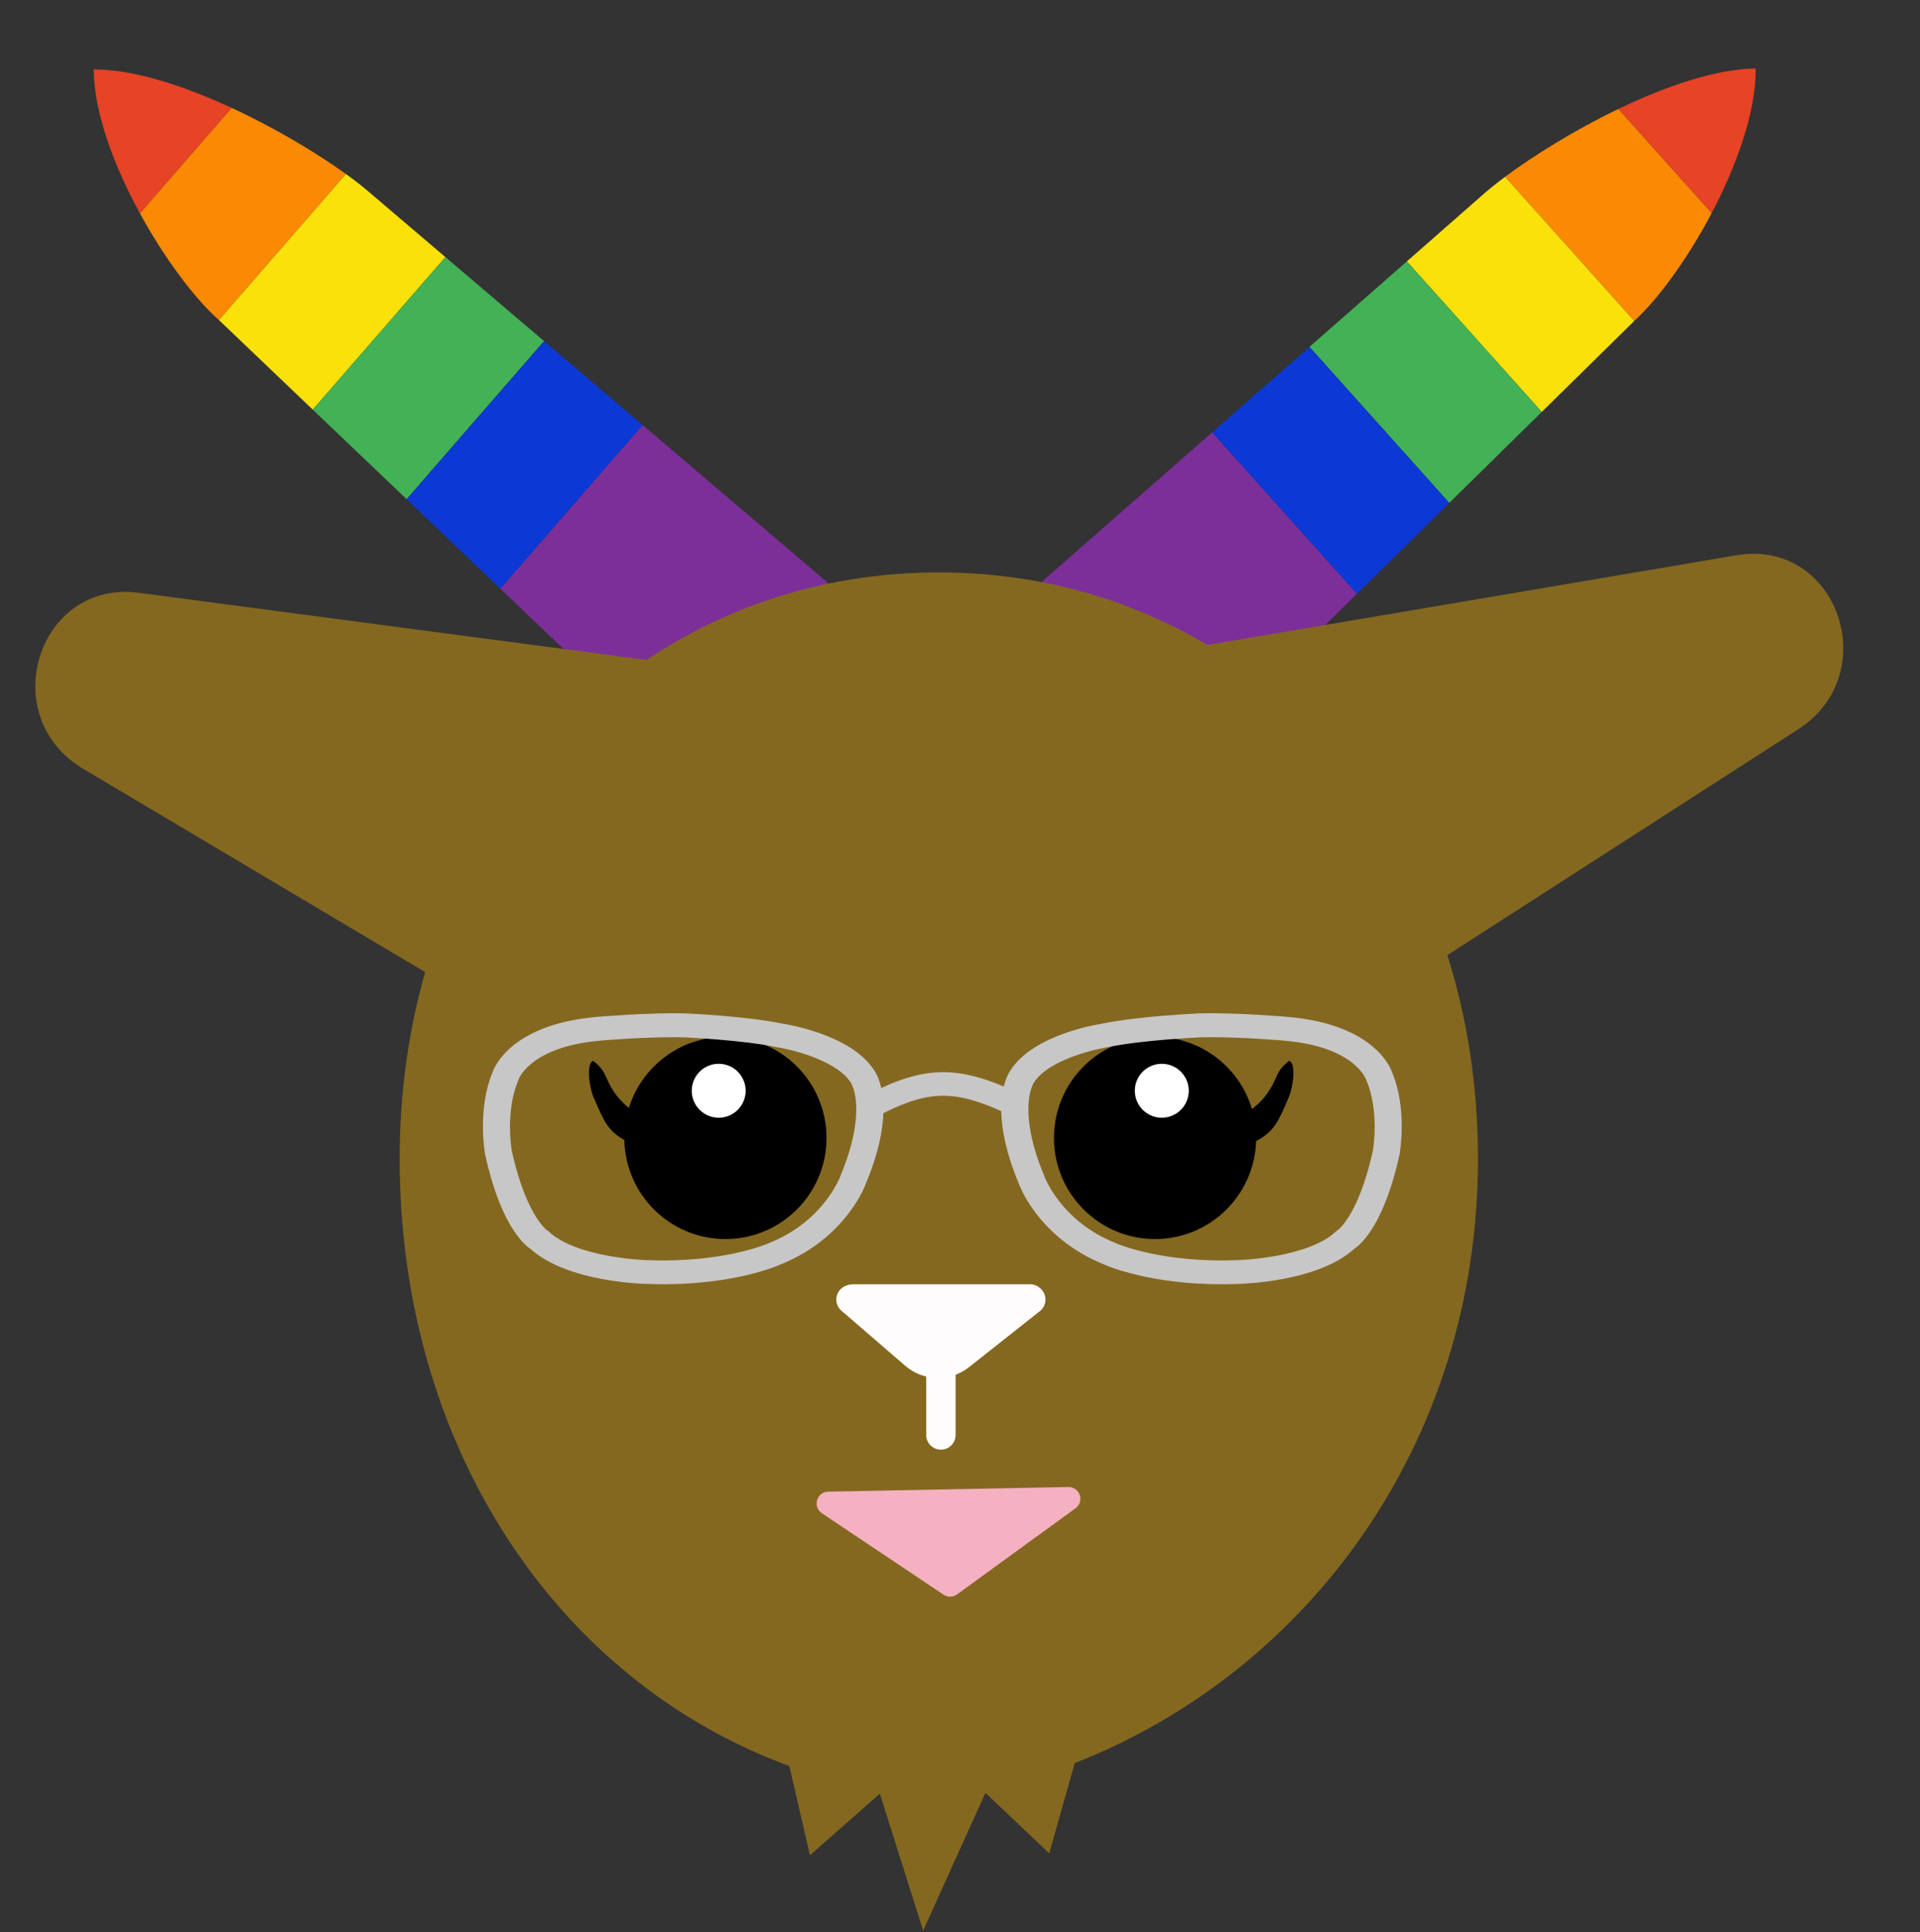 <svg width="163" height="164" viewBox="0 0 163 164" fill="none" xmlns="http://www.w3.org/2000/svg">
<rect x="0" y="0" width="163" height="164" fill="#333333" stroke="none"/>
<path fill-rule="evenodd" clip-rule="evenodd" d="M149.052 5.814C145.67 5.852 141.416 7.315 137.387 9.253L145.31 18.092C147.459 14.012 149.087 9.456 149.052 5.814Z" fill="#E74325"/>
<path fill-rule="evenodd" clip-rule="evenodd" d="M138.74 27.243L127.774 15.009C130.241 13.174 133.721 11.017 137.387 9.253L145.31 18.092C143.27 21.963 140.76 25.405 138.756 27.227L138.74 27.243Z" fill="#FA8904"/>
<path fill-rule="evenodd" clip-rule="evenodd" d="M127.774 15.009C126.942 15.628 126.224 16.21 125.654 16.729L119.436 22.186L130.889 34.963L138.74 27.243L127.774 15.009Z" fill="#F9E109"/>
<path fill-rule="evenodd" clip-rule="evenodd" d="M111.167 29.442L119.436 22.186L130.889 34.963L123.037 42.684L111.167 29.442Z" fill="#43B155"/>
<path fill-rule="evenodd" clip-rule="evenodd" d="M102.899 36.699L111.167 29.442L123.037 42.684L115.185 50.404L102.899 36.699Z" fill="#0C38D5"/>
<path fill-rule="evenodd" clip-rule="evenodd" d="M7.955 5.894C11.338 5.882 15.613 7.281 19.67 9.159L11.881 18.115C9.671 14.068 7.975 9.536 7.955 5.894Z" fill="#E74325"/>
<path fill-rule="evenodd" clip-rule="evenodd" d="M18.587 27.166L29.369 14.769C26.874 12.972 23.362 10.867 19.67 9.159L11.881 18.115C13.979 21.956 16.54 25.36 18.571 27.151L18.587 27.166Z" fill="#FA8904"/>
<path fill-rule="evenodd" clip-rule="evenodd" d="M29.369 14.769C30.21 15.376 30.936 15.948 31.514 16.457L37.814 21.821L26.553 34.769L18.587 27.166L29.369 14.769Z" fill="#F9E109"/>
<path fill-rule="evenodd" clip-rule="evenodd" d="M46.19 28.953L37.814 21.821L26.553 34.769L34.52 42.37L46.19 28.953Z" fill="#43B155"/>
<path fill-rule="evenodd" clip-rule="evenodd" d="M54.566 36.084L46.19 28.953L34.52 42.37L42.487 49.972L54.566 36.084Z" fill="#0C38D5"/>
<path fill-rule="evenodd" clip-rule="evenodd" d="M54.566 36.084L77.78 55.849C78.353 56.355 78.856 56.911 79.287 57.507C79.506 57.266 79.738 57.033 79.984 56.809L102.899 36.699L115.185 50.404L93.322 71.901C91.105 73.916 88.248 74.746 85.507 74.431L71.209 73.634C68.889 73.627 66.559 72.806 64.669 71.139L42.487 49.972L54.566 36.084Z" fill="#7D2F99"/>
<path fill-rule="evenodd" clip-rule="evenodd" d="M152.65 61.904C160.013 57.164 155.954 45.678 147.426 47.125L102.502 54.746C95.849 50.788 88.093 48.584 79.702 48.584C70.452 48.584 61.974 51.262 54.895 56.015L11.796 50.315C3.22 49.18 -0.449 60.789 7.072 65.259L36.096 82.509C34.687 87.432 33.93 92.749 33.93 98.36C33.93 122.367 46.937 142.52 67.013 149.894L68.762 157.462L74.697 152.238L78.371 163.861L83.659 152.169L89.075 157.306L91.239 149.646C110.946 141.926 125.474 122.585 125.474 98.36C125.474 92.198 124.561 86.391 122.873 81.069L152.65 61.904Z" fill="#846820"/>
<path fill-rule="evenodd" clip-rule="evenodd" d="M106.638 96.846C106.498 101.464 102.711 105.164 98.059 105.164C93.32 105.164 89.477 101.322 89.477 96.582C89.477 91.842 93.32 88 98.059 88C101.946 88 105.229 90.583 106.285 94.126C106.94 93.645 107.723 92.866 108.296 91.534C108.569 90.9 108.796 90.534 109.452 90.034C110.087 90.307 109.725 92.4 109.452 93.034C109.422 93.106 109.392 93.175 109.362 93.244C108.547 95.143 108.196 95.96 106.864 96.724C106.789 96.766 106.714 96.807 106.638 96.846Z" fill="black"/>
<path fill-rule="evenodd" clip-rule="evenodd" d="M61.586 105.164C66.326 105.164 70.169 101.322 70.169 96.582C70.169 91.842 66.326 88 61.586 88C57.736 88 54.478 90.536 53.391 94.028C52.764 93.542 52.044 92.779 51.509 91.534C51.236 90.9 51.009 90.534 50.353 90.034C49.718 90.307 50.08 92.4 50.353 93.034C50.383 93.106 50.413 93.175 50.443 93.244C51.258 95.143 51.609 95.96 52.941 96.724C52.963 96.736 52.984 96.748 53.006 96.76C53.101 101.418 56.906 105.164 61.586 105.164Z" fill="black"/>
<path d="M100.92 92.577C100.92 93.841 99.895 94.866 98.632 94.866C97.368 94.866 96.343 93.841 96.343 92.577C96.343 91.313 97.368 90.289 98.632 90.289C99.895 90.289 100.92 91.313 100.92 92.577Z" fill="white"/>
<path d="M63.303 92.577C63.303 93.841 62.278 94.866 61.014 94.866C59.75 94.866 58.726 93.841 58.726 92.577C58.726 91.313 59.75 90.289 61.014 90.289C62.278 90.289 63.303 91.313 63.303 92.577Z" fill="white"/>
<path fill-rule="evenodd" clip-rule="evenodd" d="M85.748 90.903C85.741 90.913 85.726 90.936 85.709 90.964C85.686 91.002 85.657 91.052 85.625 91.112C85.56 91.232 85.483 91.395 85.406 91.601C85.34 91.775 85.275 91.98 85.216 92.216C83.425 91.467 81.841 91.025 80.218 91.001C78.476 90.975 76.779 91.431 74.815 92.345C74.749 92.053 74.671 91.806 74.594 91.601C74.517 91.395 74.44 91.232 74.375 91.112C74.343 91.052 74.314 91.002 74.291 90.964C74.274 90.936 74.259 90.913 74.252 90.903C73.243 89.275 71.258 88.293 69.672 87.723C68.15 87.176 66.797 86.939 66.498 86.893C64.896 86.56 62.834 86.342 61.193 86.207C59.662 86.081 58.422 86.021 58.199 86.014C56.631 85.968 54.745 86.044 53.265 86.128C52.522 86.171 51.873 86.216 51.409 86.251C51.176 86.268 50.99 86.283 50.86 86.293L50.712 86.305L50.703 86.306H50.696L50.647 86.31C46.997 86.634 44.786 87.715 43.471 88.818C42.282 89.816 41.882 90.784 41.782 91.099C41.142 92.672 40.996 94.364 41 95.639C41.002 96.288 41.044 96.844 41.084 97.241C41.105 97.44 41.126 97.6 41.141 97.712C41.148 97.762 41.154 97.802 41.158 97.831V97.859L41.175 97.94C42.432 103.742 44.363 105.557 45.052 106.014C46.66 107.456 49.099 108.173 51.032 108.542C52.963 108.91 54.588 108.967 54.857 108.971C55.332 108.985 55.827 109 56.324 109C59.402 109 61.851 108.6 63.547 108.19C64.395 107.986 65.056 107.779 65.513 107.618C65.742 107.537 65.921 107.468 66.048 107.416C66.112 107.39 66.165 107.367 66.207 107.348C66.222 107.341 66.238 107.334 66.254 107.326C71.926 105.057 73.546 100.386 73.494 100.477L73.519 100.433L73.538 100.386C74.572 97.897 74.944 95.952 74.994 94.48C77.119 93.411 78.682 92.978 80.188 93.001C81.602 93.022 83.065 93.444 85.001 94.301C85.027 95.792 85.385 97.794 86.462 100.386L86.481 100.433L86.506 100.477C86.454 100.386 88.074 105.057 93.746 107.326C93.762 107.334 93.778 107.341 93.793 107.348C93.835 107.367 93.888 107.39 93.952 107.416C94.079 107.468 94.258 107.537 94.487 107.618C94.944 107.779 95.605 107.986 96.453 108.19C98.149 108.6 100.598 109 103.676 109C104.173 109 104.668 108.985 105.143 108.971C105.412 108.967 107.037 108.91 108.968 108.542C110.901 108.173 113.34 107.456 114.948 106.014C115.637 105.557 117.568 103.742 118.825 97.94L118.842 97.859V97.831C118.846 97.802 118.852 97.762 118.859 97.712C118.875 97.6 118.895 97.44 118.915 97.241C118.956 96.844 118.998 96.288 119 95.639C119.004 94.364 118.858 92.672 118.217 91.099C118.118 90.784 117.718 89.816 116.529 88.818C115.214 87.715 113.003 86.634 109.353 86.31L109.341 86.309L109.304 86.306H109.297L109.288 86.305L109.14 86.293C109.01 86.283 108.824 86.268 108.591 86.251C108.127 86.216 107.478 86.171 106.735 86.128C105.255 86.044 103.369 85.968 101.801 86.014C101.578 86.021 100.338 86.081 98.807 86.207C97.166 86.342 95.104 86.56 93.502 86.893C93.203 86.939 91.85 87.176 90.328 87.723C88.742 88.293 86.757 89.275 85.748 90.903ZM118.836 97.871C118.833 97.893 118.834 97.888 118.837 97.869L118.836 97.871ZM87.33 93.527C87.382 92.927 87.502 92.505 87.6 92.246C87.648 92.116 87.692 92.027 87.718 91.976C87.731 91.952 87.74 91.936 87.744 91.93L87.749 91.923L87.76 91.906C88.391 90.885 89.819 90.118 91.291 89.596C92 89.344 92.667 89.168 93.16 89.054C93.406 88.998 93.606 88.957 93.743 88.932C93.794 88.922 93.836 88.915 93.868 88.909H93.898L94.011 88.885C95.467 88.579 97.418 88.367 99.043 88.233C100.46 88.115 101.563 88.061 101.813 88.049L101.813 88.049L101.814 88.049C101.852 88.047 101.87 88.046 101.866 88.046C102.025 88.046 102.186 88.043 102.336 88.039L102.353 88.039C102.512 88.035 102.662 88.032 102.813 88.032C104.225 88.032 105.793 88.103 107.02 88.178C107.632 88.215 108.154 88.252 108.524 88.281C108.698 88.295 108.836 88.306 108.934 88.315L108.941 88.318L109.121 88.335C112.285 88.617 114.006 89.535 114.923 90.304C115.388 90.693 115.665 91.058 115.821 91.315C115.895 91.435 115.942 91.531 115.969 91.593V91.615L116.029 91.76C116.562 93.041 116.704 94.49 116.702 95.656C116.701 96.232 116.665 96.725 116.629 97.074C116.611 97.249 116.594 97.386 116.581 97.481C116.574 97.528 116.569 97.564 116.565 97.59L116.562 97.612C115.914 100.59 115.096 102.335 114.474 103.314C114.163 103.805 113.901 104.103 113.734 104.268C113.646 104.355 113.606 104.391 113.582 104.41L113.488 104.451L113.368 104.563C112.242 105.609 110.271 106.232 108.409 106.578C106.7 106.895 105.275 106.946 105.132 106.952L105.124 106.952C105.12 106.952 105.119 106.952 105.12 106.952H105.103L105.086 106.953C104.602 106.967 104.137 106.981 103.693 106.981C100.843 106.981 98.602 106.614 97.081 106.25C96.32 106.067 95.74 105.886 95.353 105.752C95.16 105.686 95.016 105.63 94.922 105.593C94.875 105.574 94.84 105.56 94.818 105.551C94.799 105.543 94.788 105.538 94.788 105.538L94.77 105.53L94.752 105.523C89.985 103.631 88.642 99.785 88.626 99.739L88.621 99.727L88.616 99.714C87.35 96.68 87.241 94.654 87.33 93.527ZM50.659 86.309L50.672 86.308C50.662 86.309 50.658 86.309 50.659 86.309ZM41.164 97.871C41.167 97.893 41.166 97.888 41.163 97.869L41.164 97.871ZM72.67 93.527C72.618 92.927 72.498 92.505 72.4 92.246C72.352 92.116 72.308 92.027 72.282 91.976C72.269 91.952 72.26 91.936 72.256 91.93L72.251 91.923L72.24 91.906C71.609 90.885 70.181 90.118 68.709 89.596C68 89.344 67.333 89.168 66.84 89.054C66.594 88.998 66.394 88.957 66.257 88.932C66.206 88.922 66.164 88.915 66.132 88.909H66.102L65.989 88.885C64.533 88.579 62.582 88.367 60.957 88.233C59.54 88.115 58.437 88.061 58.187 88.049C58.148 88.047 58.13 88.046 58.133 88.046C57.975 88.046 57.814 88.043 57.664 88.039L57.647 88.039C57.488 88.035 57.338 88.032 57.187 88.032C55.775 88.032 54.207 88.103 52.98 88.178C52.368 88.215 51.846 88.252 51.475 88.281C51.302 88.295 51.164 88.306 51.066 88.315L51.059 88.318L50.879 88.335C47.715 88.617 45.994 89.535 45.077 90.304C44.612 90.693 44.335 91.058 44.178 91.315C44.105 91.435 44.058 91.531 44.031 91.593V91.615L43.971 91.76C43.438 93.041 43.296 94.49 43.298 95.656C43.299 96.232 43.335 96.725 43.371 97.074C43.389 97.249 43.406 97.386 43.419 97.481C43.426 97.528 43.431 97.564 43.435 97.59L43.438 97.612C44.087 100.59 44.904 102.335 45.526 103.314C45.837 103.805 46.099 104.103 46.266 104.268C46.353 104.355 46.394 104.391 46.418 104.41L46.512 104.451L46.632 104.563C47.758 105.609 49.729 106.232 51.591 106.578C53.3 106.895 54.724 106.946 54.868 106.952H54.868C54.878 106.952 54.882 106.952 54.88 106.952H54.897L54.914 106.953C55.398 106.967 55.862 106.981 56.307 106.981C59.157 106.981 61.398 106.614 62.919 106.25C63.68 106.067 64.26 105.886 64.647 105.752C64.84 105.686 64.984 105.63 65.078 105.593C65.125 105.574 65.16 105.56 65.182 105.551C65.201 105.543 65.211 105.539 65.212 105.538L65.23 105.53L65.248 105.523C70.015 103.631 71.358 99.785 71.374 99.739L71.379 99.727L71.384 99.714C72.65 96.68 72.759 94.654 72.67 93.527Z" fill="#C8C7C7"/>
<path fill-rule="evenodd" clip-rule="evenodd" d="M88.282 111.28C88.824 110.852 88.916 110.066 88.488 109.525C88.06 108.983 87.5 109.001 87.5 109.001H81.719H77.719H72.5C72.5 109.001 71.754 108.961 71.303 109.483C70.853 110.006 70.911 110.796 71.434 111.246L76.854 115.922C77.38 116.375 77.99 116.679 78.629 116.834L78.629 121.789C78.629 122.48 79.188 123.039 79.879 123.039C80.569 123.039 81.129 122.48 81.129 121.789V116.681C81.53 116.53 81.914 116.315 82.266 116.037L88.282 111.28Z" fill="#FEFCFC"/>
<path d="M81.247 135.326C80.908 135.572 80.451 135.581 80.103 135.348L69.773 128.435C68.96 127.89 69.332 126.623 70.31 126.604L90.696 126.211C91.674 126.192 92.095 127.444 91.303 128.02L81.247 135.326Z" fill="#F4B1C1"/>
</svg>
